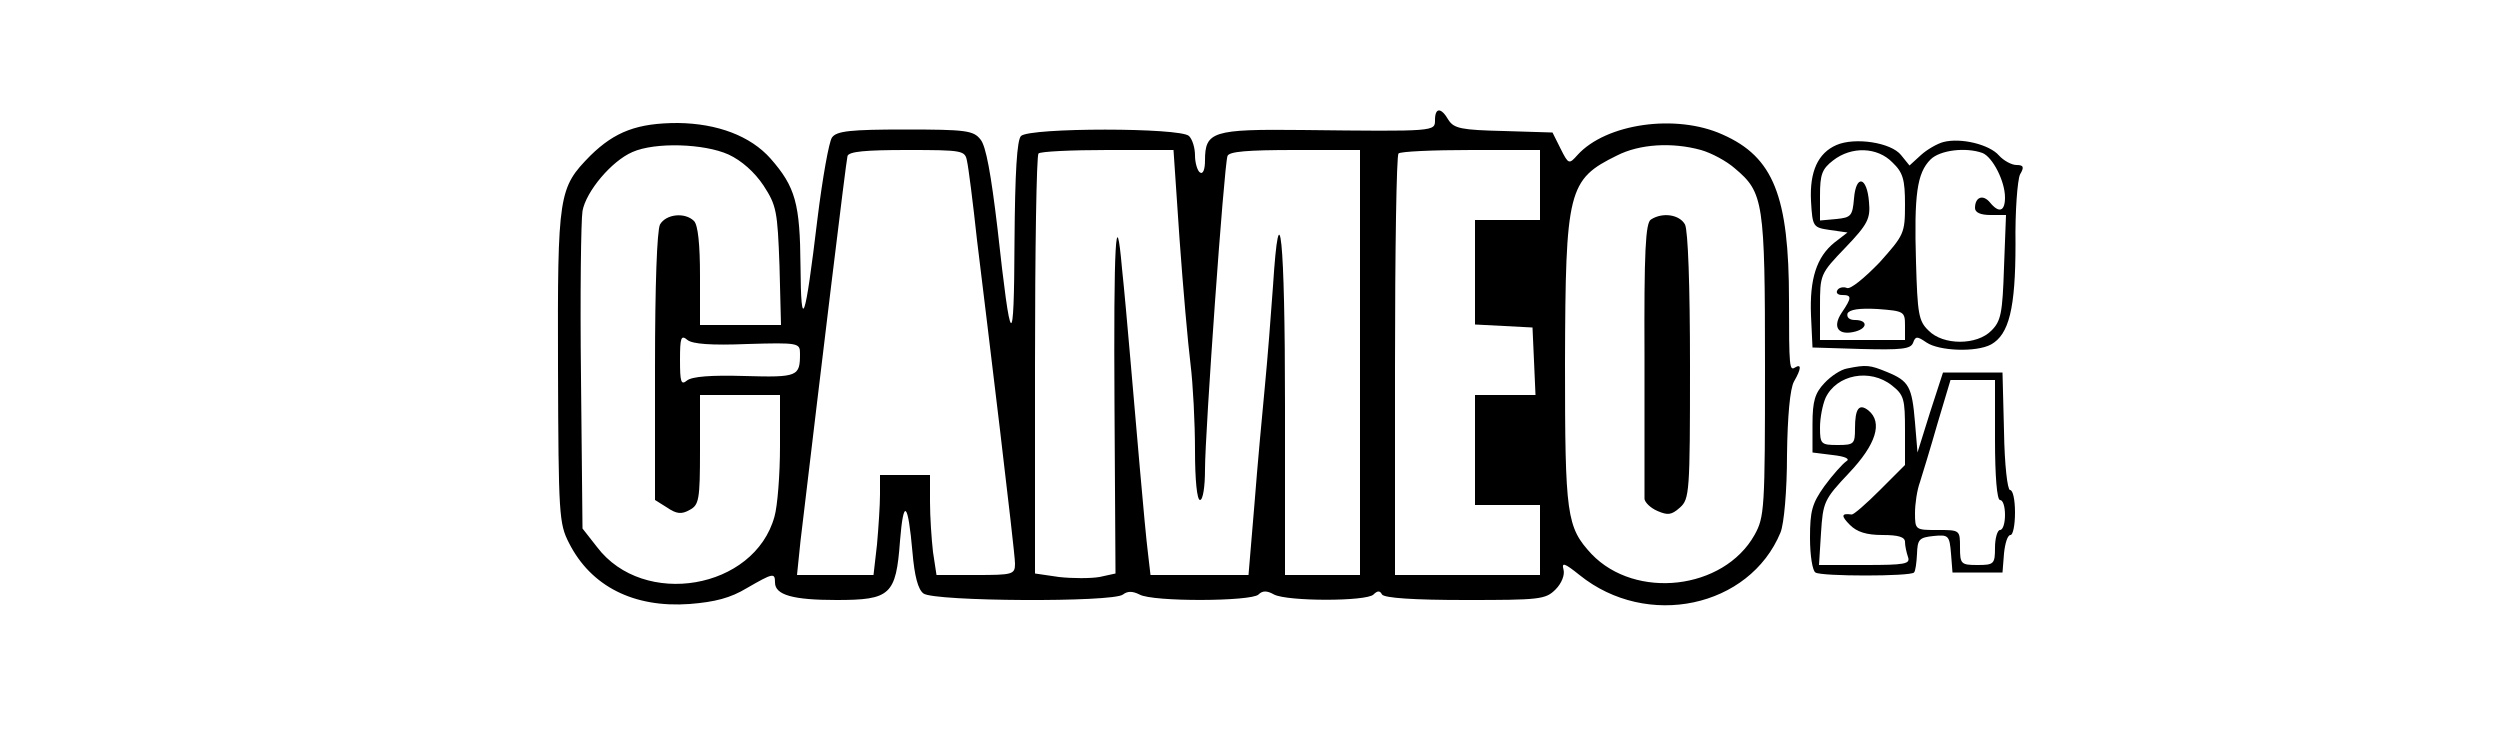 <?xml version="1.0" standalone="no"?>
<!DOCTYPE svg PUBLIC "-//W3C//DTD SVG 20010904//EN"
 "http://www.w3.org/TR/2001/REC-SVG-20010904/DTD/svg10.dtd">
<svg version="1.0" xmlns="http://www.w3.org/2000/svg"
 width="500pt" height="147pt" viewBox="0 0 500 147"
 preserveAspectRatio="xMidYMid meet">
<g transform="translate(0,147) scale(0.1,-0.1)"
fill="#000000" stroke="none">
<path d="M2870 1230 c0 -23 2 -23 -266 -20 -179 2 -194 -3 -194 -61 0 -18 -4
-28 -10 -24 -5 3 -10 19 -10 34 0 15 -5 32 -12 39 -17 17 -319 17 -336 0 -8
-8 -12 -71 -13 -212 -1 -223 -7 -218 -34 27 -13 109 -23 165 -34 178 -14 18
-29 20 -151 20 -109 0 -137 -3 -146 -16 -6 -8 -19 -81 -29 -162 -25 -208 -33
-231 -34 -95 -1 125 -10 158 -60 215 -40 45 -106 70 -185 71 -81 0 -126 -17
-175 -65 -64 -65 -66 -76 -65 -424 1 -295 2 -312 22 -351 44 -87 130 -130 241
-122 51 4 82 12 115 32 52 30 56 31 56 11 0 -25 36 -35 123 -35 108 0 119 10
127 118 7 87 16 79 25 -23 4 -47 11 -74 22 -82 21 -16 380 -18 399 -2 9 7 19
7 33 0 26 -15 224 -14 238 0 8 8 17 8 31 0 27 -14 185 -14 199 0 8 8 13 8 17
0 5 -7 63 -11 167 -11 148 0 160 1 180 21 12 12 19 29 16 40 -4 15 2 13 32
-11 135 -109 340 -65 402 85 7 17 13 83 13 155 1 77 6 133 14 147 15 26 15 36
2 28 -11 -7 -12 0 -12 134 0 209 -31 287 -133 332 -93 42 -233 22 -290 -41
-17 -19 -18 -19 -34 13 l-16 32 -98 3 c-84 2 -99 5 -110 22 -15 26 -27 25 -27
0z m-1413 -69 c26 -12 52 -35 70 -62 26 -40 28 -51 32 -161 l3 -118 -81 0 -81
0 0 98 c0 63 -4 102 -12 110 -18 18 -56 14 -68 -7 -6 -12 -10 -121 -10 -285
l0 -266 24 -15 c19 -13 29 -14 45 -5 19 10 21 20 21 120 l0 110 80 0 80 0 0
-102 c0 -57 -5 -120 -11 -141 -40 -146 -262 -184 -355 -61 l-29 37 -3 301 c-2
166 0 316 3 334 7 39 58 100 100 118 45 20 143 17 192 -5z m1945 9 c21 -6 51
-22 68 -37 57 -48 60 -66 60 -395 0 -286 -1 -302 -21 -338 -62 -110 -238 -130
-326 -38 -50 54 -53 77 -53 382 1 346 6 367 104 415 45 23 110 27 168 11z
m-1468 -22 c3 -13 12 -84 20 -158 9 -74 30 -245 46 -380 16 -135 30 -255 30
-267 0 -22 -4 -23 -79 -23 l-78 0 -7 46 c-3 26 -6 71 -6 100 l0 54 -50 0 -50
0 0 -39 c0 -21 -3 -66 -6 -100 l-7 -61 -77 0 -76 0 7 68 c42 353 91 759 94
770 3 9 36 12 119 12 112 0 116 -1 120 -22z m425 -155 c7 -98 17 -211 22 -251
5 -40 9 -118 9 -173 0 -59 4 -99 10 -99 6 0 10 27 10 61 0 73 38 608 45 627 3
9 40 12 135 12 l130 0 0 -425 0 -425 -75 0 -75 0 0 340 c0 333 -11 441 -24
238 -4 -57 -11 -146 -16 -198 -5 -52 -15 -159 -21 -237 l-12 -143 -98 0 -98 0
-5 43 c-3 23 -10 98 -16 167 -6 69 -15 172 -20 230 -5 58 -12 136 -16 173 -12
137 -17 50 -15 -276 l2 -334 -32 -7 c-18 -3 -54 -3 -81 0 l-48 7 0 417 c0 229
3 420 7 423 3 4 66 7 138 7 l132 0 12 -177z m721 107 l0 -70 -65 0 -65 0 0
-105 0 -104 58 -3 57 -3 3 -67 3 -68 -61 0 -60 0 0 -110 0 -110 65 0 65 0 0
-70 0 -70 -145 0 -145 0 0 418 c0 230 3 422 7 425 3 4 69 7 145 7 l138 0 0
-70z m-1585 -318 c102 3 105 2 105 -19 0 -46 -4 -48 -111 -45 -67 2 -105 -1
-115 -9 -12 -10 -14 -3 -14 41 0 45 2 51 15 40 10 -8 47 -11 120 -8z"/>
<path d="M3302 1031 c-11 -6 -14 -64 -13 -277 0 -148 0 -275 0 -282 1 -7 12
-18 26 -24 21 -9 28 -8 45 7 19 17 20 31 20 282 0 163 -4 272 -10 284 -11 20
-45 25 -68 10z"/>
<path d="M3673 1180 c-37 -16 -54 -53 -51 -112 3 -52 4 -53 38 -58 l35 -5 -26
-20 c-36 -29 -50 -73 -47 -146 l3 -64 98 -3 c80 -2 98 0 103 12 5 14 8 14 27
1 25 -17 99 -20 129 -4 36 20 49 72 49 201 -1 66 4 128 9 139 9 15 7 19 -7 19
-10 0 -26 9 -35 19 -19 22 -76 36 -111 27 -12 -3 -33 -15 -45 -26 l-23 -21
-17 21 c-20 25 -92 36 -129 20z m112 -35 c21 -20 25 -34 25 -84 0 -58 -2 -61
-51 -116 -30 -31 -58 -54 -65 -51 -7 3 -16 1 -19 -4 -4 -6 1 -10 9 -10 20 0
20 -5 -1 -36 -19 -29 -6 -46 28 -37 25 7 24 23 -1 23 -11 0 -17 5 -15 13 4 8
23 11 60 9 53 -4 55 -5 55 -33 l0 -29 -85 0 -85 0 0 66 c0 65 0 66 51 119 45
47 50 58 47 91 -4 51 -26 56 -30 7 -3 -35 -6 -38 -35 -41 l-33 -3 0 50 c0 42
4 53 26 70 37 29 89 27 119 -4z m180 19 c20 -8 45 -56 45 -89 0 -28 -12 -32
-30 -10 -14 17 -30 11 -30 -11 0 -9 11 -14 31 -14 l31 0 -4 -105 c-3 -91 -6
-107 -25 -126 -29 -30 -97 -30 -126 0 -20 19 -22 34 -25 137 -4 135 2 178 29
205 19 19 71 25 104 13z"/>
<path d="M3694 733 c-12 -2 -32 -15 -45 -29 -19 -20 -24 -36 -24 -82 l0 -57
40 -5 c27 -3 36 -8 27 -13 -7 -5 -27 -27 -43 -49 -25 -35 -29 -50 -29 -104 0
-35 5 -66 11 -69 11 -8 190 -8 197 0 3 3 5 19 6 37 1 29 4 33 33 36 30 3 32 1
35 -35 l3 -38 50 0 50 0 3 38 c2 20 7 37 13 37 5 0 9 20 9 45 0 25 -4 45 -10
45 -5 0 -11 50 -12 118 l-3 117 -60 0 -59 0 -26 -80 -25 -80 -5 60 c-6 72 -12
83 -56 101 -34 14 -41 15 -80 7z m90 -34 c24 -19 26 -27 26 -90 l0 -69 -50
-50 c-27 -27 -53 -50 -57 -49 -21 3 -21 -3 -3 -21 14 -14 33 -20 65 -20 32 0
45 -4 45 -14 0 -8 3 -21 6 -30 5 -14 -6 -16 -86 -16 l-92 0 4 64 c4 62 6 67
56 120 54 57 68 101 39 125 -19 15 -27 4 -27 -36 0 -31 -2 -33 -35 -33 -33 0
-35 2 -35 35 0 19 5 45 11 59 22 47 89 60 133 25z m206 -109 c0 -73 4 -120 10
-120 6 0 10 -13 10 -30 0 -16 -4 -30 -10 -30 -5 0 -10 -16 -10 -35 0 -33 -2
-35 -35 -35 -33 0 -35 2 -35 35 0 35 0 35 -45 35 -44 0 -45 0 -45 34 0 18 4
46 10 62 5 16 21 68 35 117 l26 87 45 0 44 0 0 -120z"/>
</g>
</svg>
